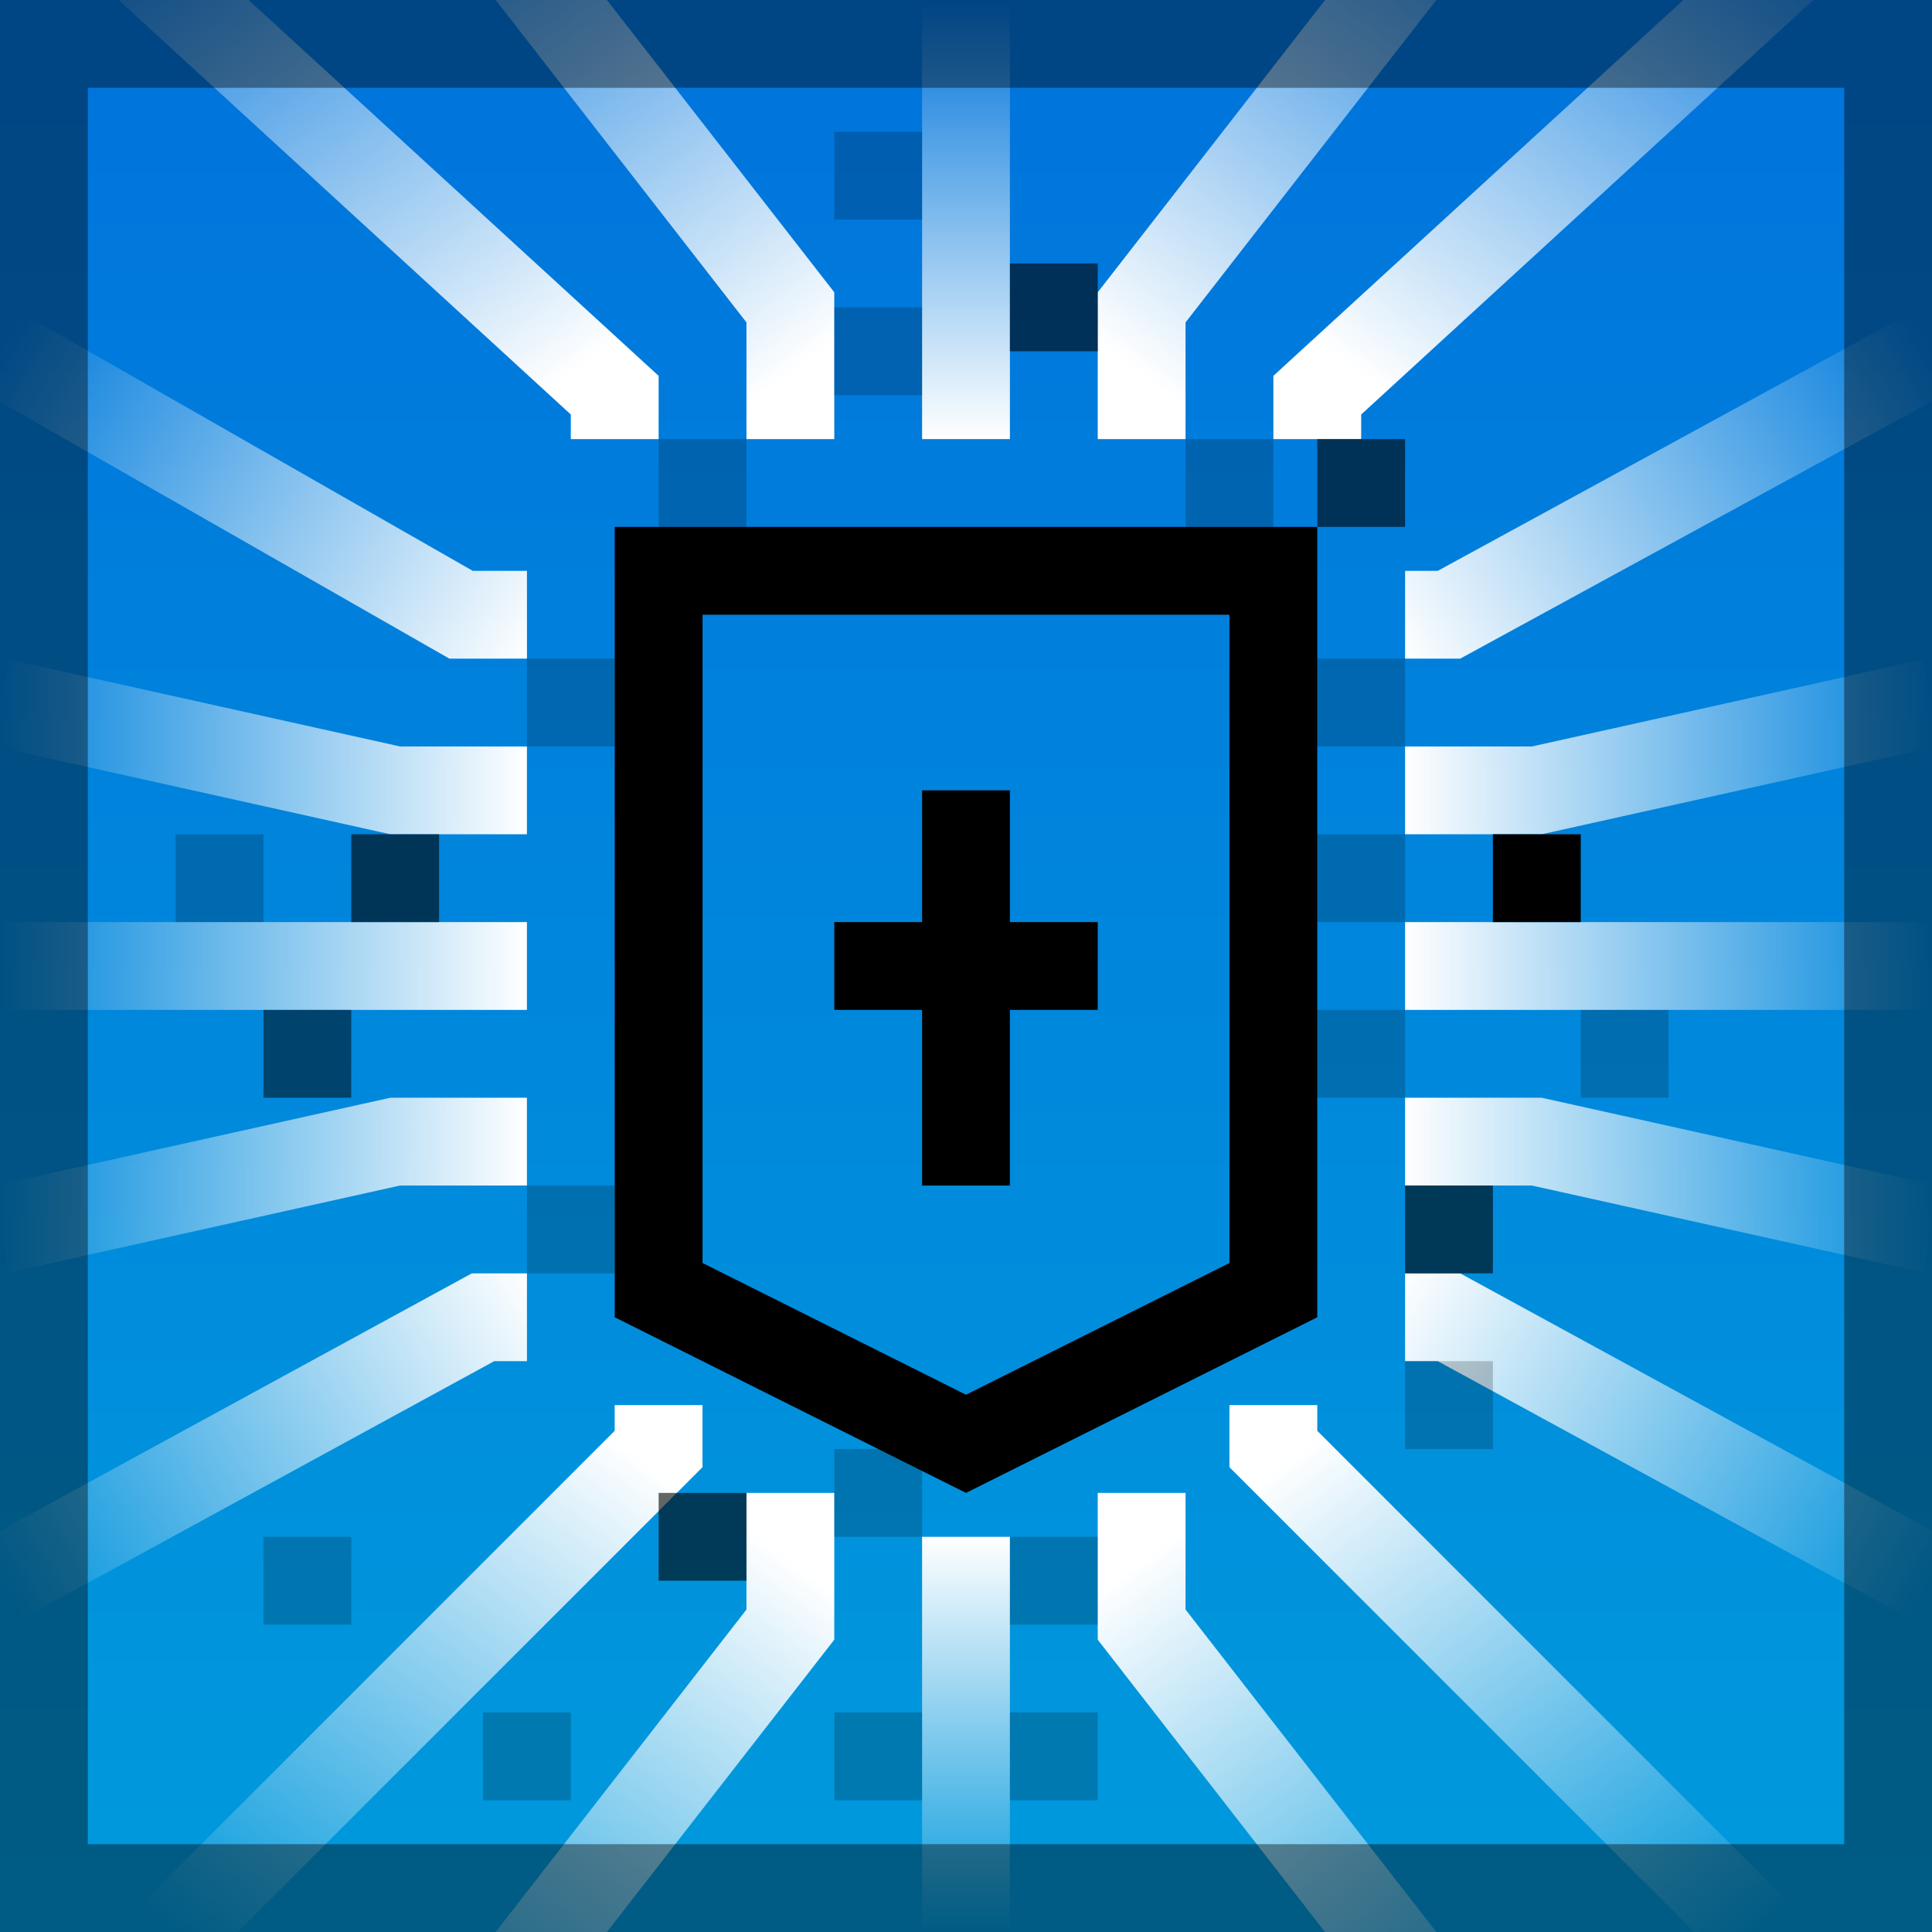 <svg width="44" height="44" viewBox="0 0 44 44" fill="none" xmlns="http://www.w3.org/2000/svg">
<rect x="0" y="0" width="44" height="44" fill="#333333" stroke="none"/>
<g clip-path="url(#clip0_390_30319)">
<rect width="44" height="44" fill="url(#paint0_linear_390_30319)"/>
<path d="M15 13H29V29.382L22 32.882L15 29.382V13Z" stroke="black" stroke-width="2"/>
<path d="M29 32V33L39.999 44" stroke="url(#paint1_linear_390_30319)" stroke-width="2"/>
<path d="M14.999 32V33L4 44" stroke="url(#paint2_linear_390_30319)" stroke-width="2"/>
<path d="M30 10V9L41.999 -2" stroke="url(#paint3_linear_390_30319)" stroke-width="2"/>
<path d="M14 10V9L2 -2" stroke="url(#paint4_linear_390_30319)" stroke-width="2"/>
<path d="M18 10V7L11 -2" stroke="url(#paint5_linear_390_30319)" stroke-width="2"/>
<path d="M26 10V7L32.999 -2" stroke="url(#paint6_linear_390_30319)" stroke-width="2"/>
<path d="M18 34V37L11 46" stroke="url(#paint7_linear_390_30319)" stroke-width="2"/>
<path d="M26 34V37L32.999 46" stroke="url(#paint8_linear_390_30319)" stroke-width="2"/>
<path d="M32 14H33L44 7.999" stroke="url(#paint9_linear_390_30319)" stroke-width="2"/>
<path d="M32 30H33L44 36.001" stroke="url(#paint10_linear_390_30319)" stroke-width="2"/>
<path d="M22 10L22 2.38419e-07" stroke="url(#paint11_linear_390_30319)" stroke-width="2"/>
<path d="M22 35L22 44" stroke="url(#paint12_linear_390_30319)" stroke-width="2"/>
<path d="M32 22H44" stroke="url(#paint13_linear_390_30319)" stroke-width="2"/>
<path d="M32 18H35L44 16" stroke="url(#paint14_linear_390_30319)" stroke-width="2"/>
<path d="M32 26H35L44 28" stroke="url(#paint15_linear_390_30319)" stroke-width="2"/>
<path d="M12.001 14H10.5L-9.15527e-05 7.999" stroke="url(#paint16_linear_390_30319)" stroke-width="2"/>
<path d="M12.001 30H11L-9.15527e-05 36.001" stroke="url(#paint17_linear_390_30319)" stroke-width="2"/>
<path d="M12 22H0" stroke="url(#paint18_linear_390_30319)" stroke-width="2"/>
<path d="M12 18H9L0 16" stroke="url(#paint19_linear_390_30319)" stroke-width="2"/>
<path d="M12 26H9L0 28" stroke="url(#paint20_linear_390_30319)" stroke-width="2"/>
<rect opacity="0.6" x="8" y="19" width="2" height="2" fill="black"/>
<rect x="34" y="19" width="2" height="2" fill="black"/>
<rect opacity="0.5" x="6" y="23" width="2" height="2" fill="black"/>
<rect opacity="0.6" x="30" y="10" width="2" height="2" fill="black"/>
<rect opacity="0.6" x="23" y="6" width="2" height="2" fill="black"/>
<rect opacity="0.2" x="32" y="31" width="2" height="2" fill="black"/>
<rect opacity="0.6" x="15" y="34" width="2" height="2" fill="black"/>
<rect opacity="0.6" x="32" y="27" width="2" height="2" fill="black"/>
<rect opacity="0.2" x="23" y="35" width="2" height="2" fill="black"/>
<rect opacity="0.2" x="19" y="7" width="2" height="2" fill="black"/>
<rect opacity="0.2" x="15" y="10" width="2" height="2" fill="black"/>
<rect opacity="0.2" x="27" y="10" width="2" height="2" fill="black"/>
<rect opacity="0.2" x="30" y="15" width="2" height="2" fill="black"/>
<rect opacity="0.2" x="30" y="19" width="2" height="2" fill="black"/>
<rect opacity="0.2" x="30" y="23" width="2" height="2" fill="black"/>
<rect opacity="0.2" x="19" y="33" width="2" height="2" fill="black"/>
<rect opacity="0.2" x="12" y="27" width="2" height="2" fill="black"/>
<rect opacity="0.2" x="12" y="15" width="2" height="2" fill="black"/>
<rect opacity="0.2" x="4" y="19" width="2" height="2" fill="black"/>
<rect opacity="0.2" x="19" y="3" width="2" height="2" fill="black"/>
<rect opacity="0.2" x="36" y="23" width="2" height="2" fill="black"/>
<rect opacity="0.2" x="23" y="39" width="2" height="2" fill="black"/>
<rect opacity="0.2" x="19" y="39" width="2" height="2" fill="black"/>
<rect opacity="0.2" x="11" y="39" width="2" height="2" fill="black"/>
<rect opacity="0.2" x="6" y="35" width="2" height="2" fill="black"/>
<rect x="25" y="21" width="2" height="6" transform="rotate(90 25 21)" fill="black"/>
<rect x="21" y="18" width="2" height="9" fill="black"/>
<rect x="1" y="1" width="42" height="42" stroke="black" stroke-opacity="0.4" stroke-width="2"/>
</g>
<defs>
<linearGradient id="paint0_linear_390_30319" x1="22" y1="0" x2="22" y2="44" gradientUnits="userSpaceOnUse">
<stop stop-color="#0073DC"/>
<stop offset="1" stop-color="#009ADC"/>
</linearGradient>
<linearGradient id="paint1_linear_390_30319" x1="31" y1="32" x2="40" y2="44" gradientUnits="userSpaceOnUse">
<stop stop-color="white"/>
<stop offset="1" stop-color="white" stop-opacity="0"/>
</linearGradient>
<linearGradient id="paint2_linear_390_30319" x1="12.999" y1="32" x2="4" y2="44" gradientUnits="userSpaceOnUse">
<stop stop-color="white"/>
<stop offset="1" stop-color="white" stop-opacity="0"/>
</linearGradient>
<linearGradient id="paint3_linear_390_30319" x1="33" y1="10" x2="42" y2="-2" gradientUnits="userSpaceOnUse">
<stop stop-color="white"/>
<stop offset="1" stop-color="white" stop-opacity="0"/>
</linearGradient>
<linearGradient id="paint4_linear_390_30319" x1="10.999" y1="10" x2="2" y2="-2" gradientUnits="userSpaceOnUse">
<stop stop-color="white"/>
<stop offset="1" stop-color="white" stop-opacity="0"/>
</linearGradient>
<linearGradient id="paint5_linear_390_30319" x1="15.999" y1="10" x2="7" y2="-2" gradientUnits="userSpaceOnUse">
<stop stop-color="white"/>
<stop offset="1" stop-color="white" stop-opacity="0"/>
</linearGradient>
<linearGradient id="paint6_linear_390_30319" x1="28" y1="10" x2="37" y2="-2" gradientUnits="userSpaceOnUse">
<stop stop-color="white"/>
<stop offset="1" stop-color="white" stop-opacity="0"/>
</linearGradient>
<linearGradient id="paint7_linear_390_30319" x1="15.999" y1="34" x2="7" y2="46" gradientUnits="userSpaceOnUse">
<stop stop-color="white"/>
<stop offset="1" stop-color="white" stop-opacity="0"/>
</linearGradient>
<linearGradient id="paint8_linear_390_30319" x1="28" y1="34" x2="37" y2="46" gradientUnits="userSpaceOnUse">
<stop stop-color="white"/>
<stop offset="1" stop-color="white" stop-opacity="0"/>
</linearGradient>
<linearGradient id="paint9_linear_390_30319" x1="32" y1="15" x2="44" y2="8" gradientUnits="userSpaceOnUse">
<stop stop-color="white"/>
<stop offset="1" stop-color="white" stop-opacity="0"/>
</linearGradient>
<linearGradient id="paint10_linear_390_30319" x1="32" y1="29" x2="44" y2="36" gradientUnits="userSpaceOnUse">
<stop stop-color="white"/>
<stop offset="1" stop-color="white" stop-opacity="0"/>
</linearGradient>
<linearGradient id="paint11_linear_390_30319" x1="22" y1="10" x2="22" y2="0" gradientUnits="userSpaceOnUse">
<stop stop-color="white"/>
<stop offset="1" stop-color="white" stop-opacity="0"/>
</linearGradient>
<linearGradient id="paint12_linear_390_30319" x1="22" y1="35" x2="22" y2="44" gradientUnits="userSpaceOnUse">
<stop stop-color="white"/>
<stop offset="1" stop-color="white" stop-opacity="0"/>
</linearGradient>
<linearGradient id="paint13_linear_390_30319" x1="32" y1="22" x2="44" y2="22" gradientUnits="userSpaceOnUse">
<stop stop-color="white"/>
<stop offset="1" stop-color="white" stop-opacity="0"/>
</linearGradient>
<linearGradient id="paint14_linear_390_30319" x1="32" y1="18" x2="44" y2="18" gradientUnits="userSpaceOnUse">
<stop stop-color="white"/>
<stop offset="1" stop-color="white" stop-opacity="0"/>
</linearGradient>
<linearGradient id="paint15_linear_390_30319" x1="32" y1="26" x2="44" y2="26" gradientUnits="userSpaceOnUse">
<stop stop-color="white"/>
<stop offset="1" stop-color="white" stop-opacity="0"/>
</linearGradient>
<linearGradient id="paint16_linear_390_30319" x1="12" y1="15" x2="-1.03721e-06" y2="8" gradientUnits="userSpaceOnUse">
<stop stop-color="white"/>
<stop offset="1" stop-color="white" stop-opacity="0"/>
</linearGradient>
<linearGradient id="paint17_linear_390_30319" x1="12" y1="29" x2="-1.03721e-06" y2="36" gradientUnits="userSpaceOnUse">
<stop stop-color="white"/>
<stop offset="1" stop-color="white" stop-opacity="0"/>
</linearGradient>
<linearGradient id="paint18_linear_390_30319" x1="12" y1="22" x2="0" y2="22" gradientUnits="userSpaceOnUse">
<stop stop-color="white"/>
<stop offset="1" stop-color="white" stop-opacity="0"/>
</linearGradient>
<linearGradient id="paint19_linear_390_30319" x1="12" y1="18" x2="0" y2="18" gradientUnits="userSpaceOnUse">
<stop stop-color="white"/>
<stop offset="1" stop-color="white" stop-opacity="0"/>
</linearGradient>
<linearGradient id="paint20_linear_390_30319" x1="12" y1="26" x2="0" y2="26" gradientUnits="userSpaceOnUse">
<stop stop-color="white"/>
<stop offset="1" stop-color="white" stop-opacity="0"/>
</linearGradient>
<clipPath id="clip0_390_30319">
<rect width="44" height="44" fill="white"/>
</clipPath>
</defs>
</svg>
